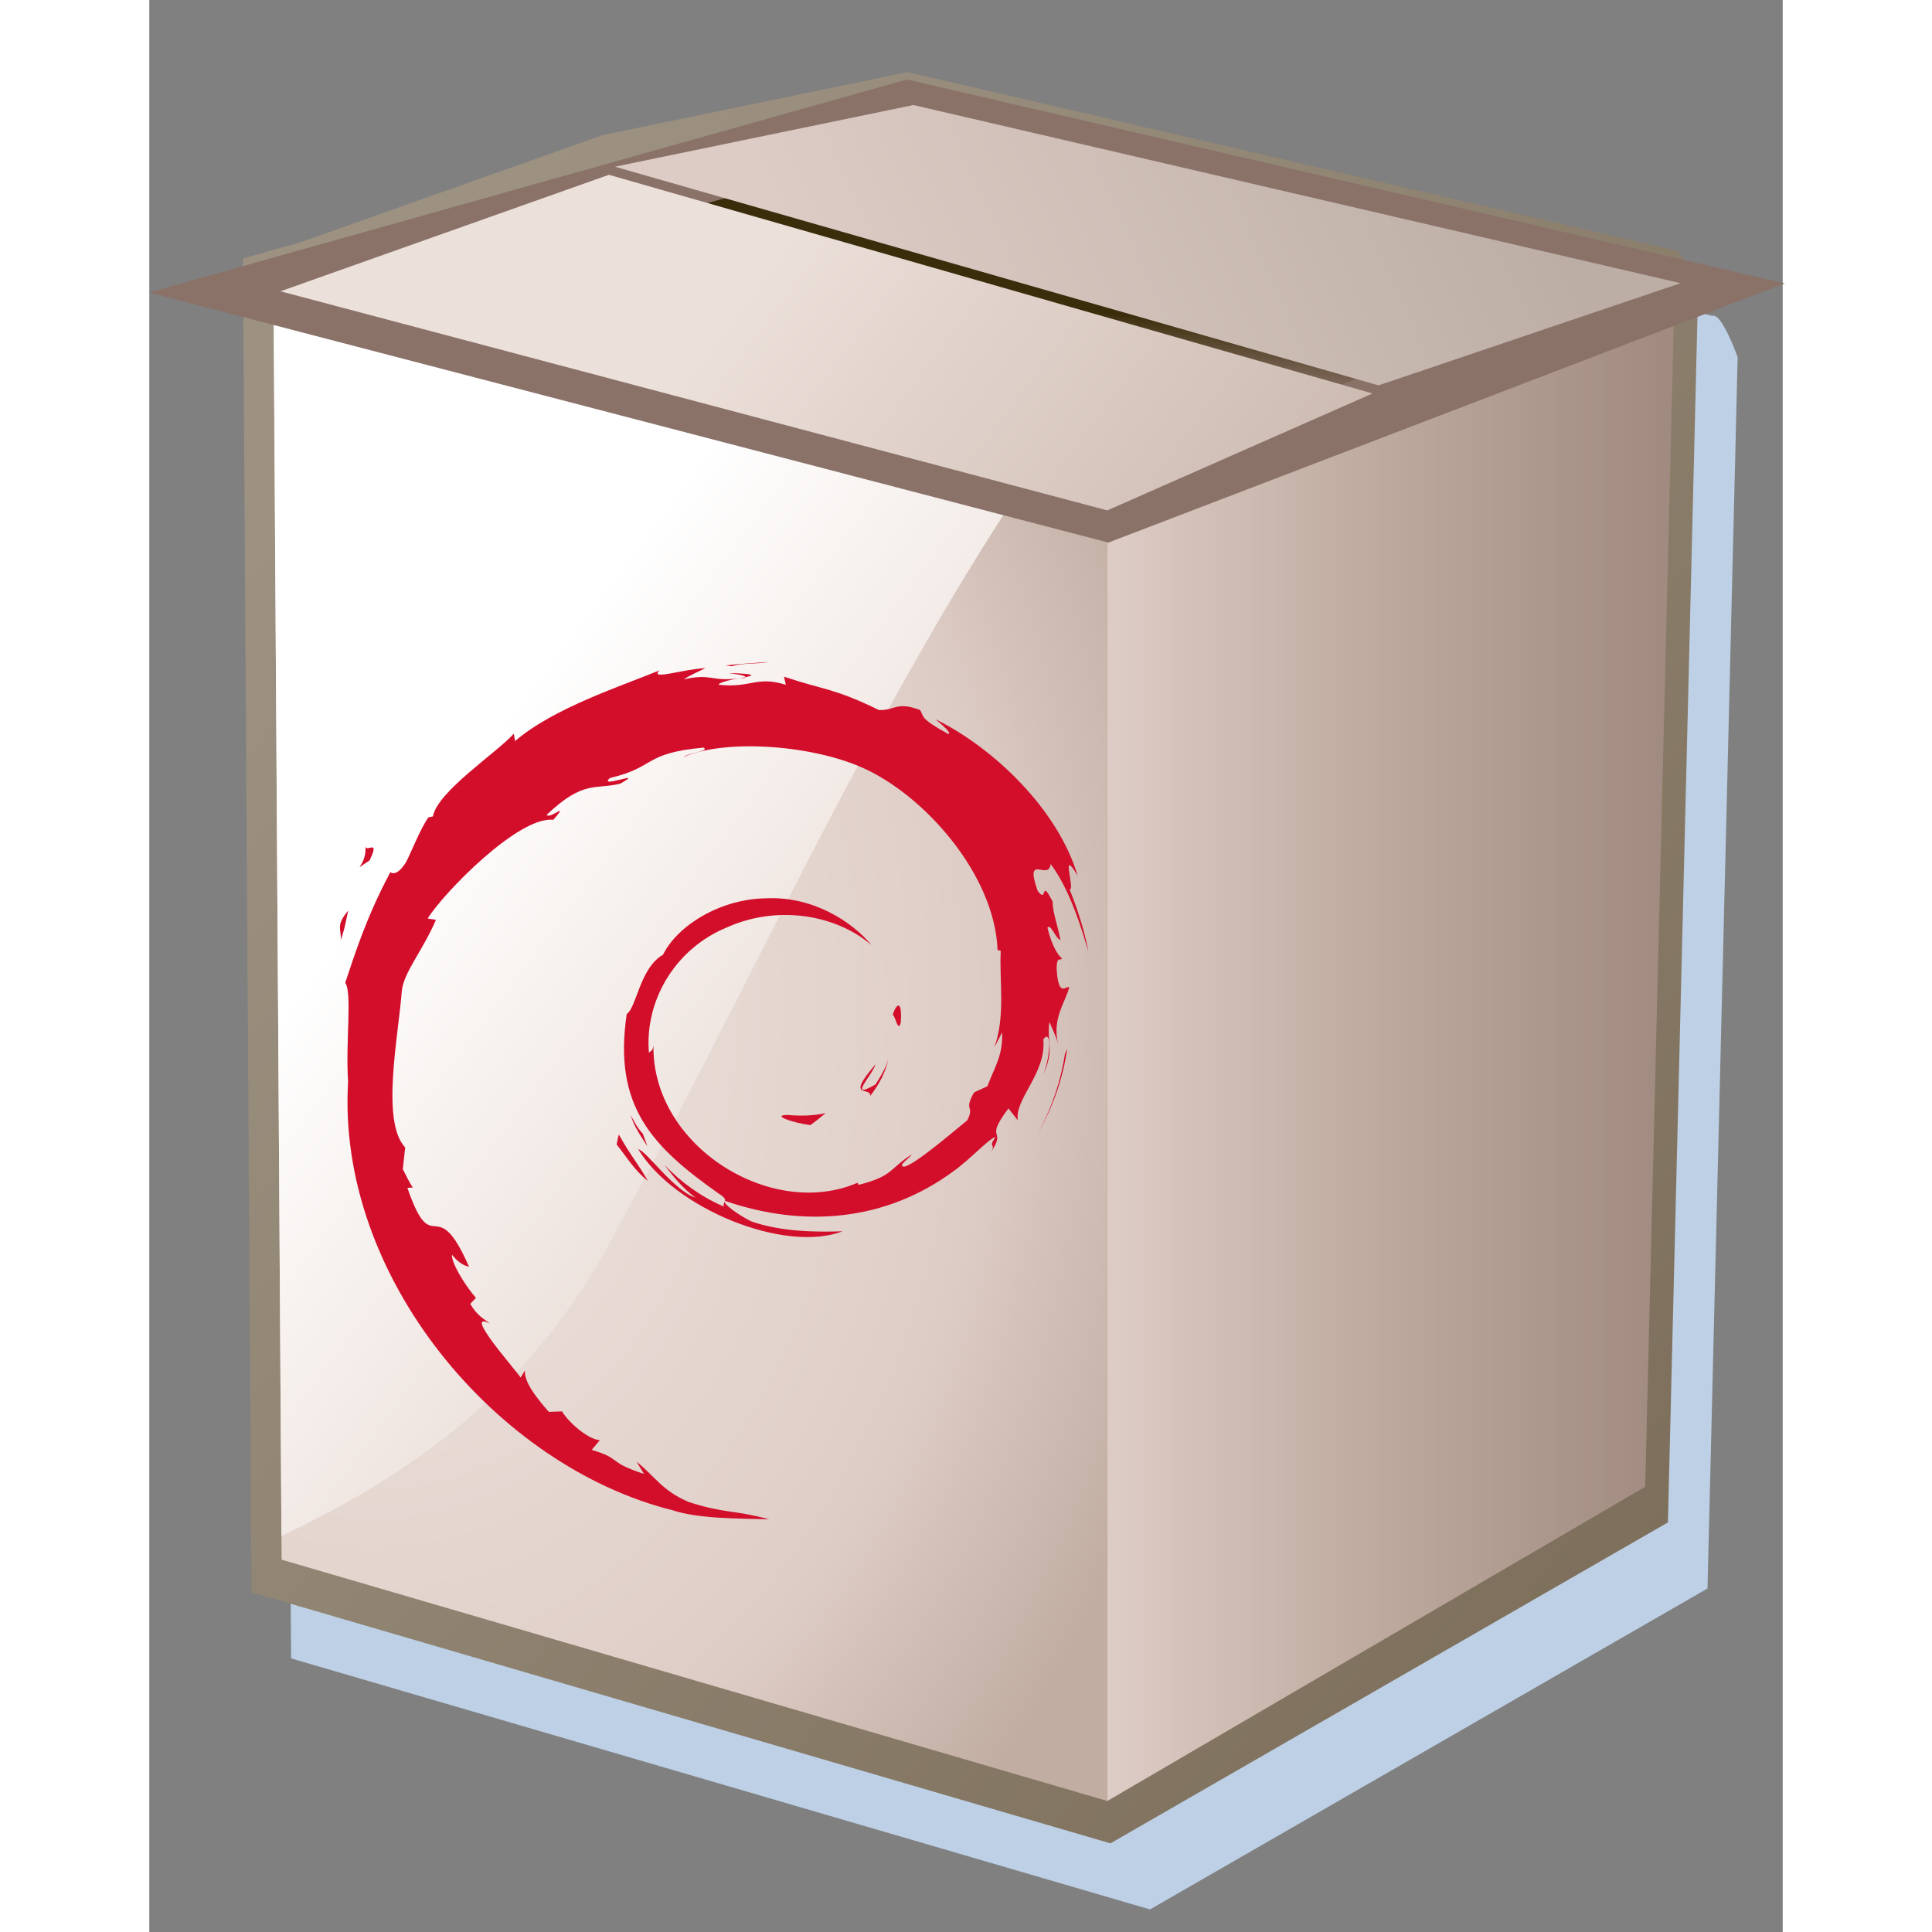<?xml version="1.0" encoding="UTF-8" standalone="no"?>
<!DOCTYPE svg PUBLIC "-//W3C//DTD SVG 20010904//EN"
"http://www.w3.org/TR/2001/REC-SVG-20010904/DTD/svg10.dtd">
<!-- Created with Sodipodi ("http://www.sodipodi.com/") -->
<svg
   width="48pt"
   height="48pt"
   viewBox="0 0 204.756 242.184"
   style="overflow:visible;enable-background:new 0 0 204.756 242.184"
   xml:space="preserve"
   id="svg2157"
   sodipodi:version="0.32pre"
   sodipodi:docname="/home/cschalle/gnome-themes-extras/Nuvola/icons/scalable/mimetypes/gnome-mime-application-x-deb.svg"
   sodipodi:docbase="/home/cschalle/gnome-themes-extras/Nuvola/icons/scalable/mimetypes"
   xmlns="http://www.w3.org/2000/svg"
   xmlns:sodipodi="http://sodipodi.sourceforge.net/DTD/sodipodi-0.dtd"
   xmlns:xml="http://www.w3.org/XML/1998/namespace"
   xmlns:xlink="http://www.w3.org/1999/xlink">
  <rect x="0" y="0" width="204.756" height="242.184" fill="#808080" stroke="none"/>
  <defs
     id="defs2291" />
  <sodipodi:namedview
     id="base" />
  <g
     id="g2215"
     style="font-size:12;stroke:#000000;"
     transform="matrix(1.24,0,0,1.657,-21.52,-140.401)">
    <path
       style="fill:#BDD0E5;stroke:none;"
       d="M97.521,95.263l-30.335,4.691c0,0-30.409,8.072-30.563,8.113c-0.149,0.031-5.796,1.219-5.796,1.219     l0.861,100.906l86.832,18.991l56.357-24.279l3.05-93.156c0,0-1.614-3.388-2.552-3.119c-1.359-0.236-77.357-13.442-77.357-13.442     L97.521,95.263z"
       id="path2216" />
    <linearGradient
       id="XMLID_5_"
       gradientUnits="userSpaceOnUse"
       x1="48.795"
       y1="103.673"
       x2="196.73"
       y2="251.608">
      <stop
         offset="0"
         style="stop-color:#9D9282"
         id="stop2218" />
      <stop
         offset="1"
         style="stop-color:#72634D"
         id="stop2219" />
    </linearGradient>
    <path
       style="fill:url(#XMLID_5_);stroke:none;"
       d="M93.521,90.263l-30.335,4.691c0,0-30.409,8.072-30.563,8.113c-0.149,0.031-5.796,1.219-5.796,1.219     l0.861,100.906l86.832,18.991l56.357-24.279l3.05-93.156c0,0-1.614-3.388-2.552-3.119c-1.359-0.236-77.357-13.442-77.357-13.442     L93.521,90.263z"
       id="path2223" />
    <radialGradient
       id="XMLID_6_"
       cx="-318.725"
       cy="158.487"
       r="85.76"
       fx="-318.725"
       fy="158.487"
       gradientTransform="matrix(1 0 0 1 358.811 2.188)"
       gradientUnits="userSpaceOnUse">
      <stop
         offset="0"
         style="stop-color:#ECE0DA"
         id="stop2225" />
      <stop
         offset="0.315"
         style="stop-color:#E9DCD6"
         id="stop2226" />
      <stop
         offset="0.643"
         style="stop-color:#E0D0C9"
         id="stop2227" />
      <stop
         offset="0.725"
         style="stop-color:#DDCCC5"
         id="stop2228" />
      <stop
         offset="1"
         style="stop-color:#C1ADA2"
         id="stop2229" />
    </radialGradient>
    <path
       style="fill:url(#XMLID_6_);stroke:none;"
       d="M114.204,220.979l-83.473-18.256l-0.819-95.955l84.292,16.441V220.979z"
       id="path2239" />
    <linearGradient
       id="XMLID_7_"
       gradientUnits="userSpaceOnUse"
       x1="114.95"
       y1="163.873"
       x2="193.95"
       y2="163.873">
      <stop
         offset="0"
         style="stop-color:#DDCCC5"
         id="stop2241" />
      <stop
         offset="0.298"
         style="stop-color:#C1ADA2"
         id="stop2242" />
      <stop
         offset="1"
         style="stop-color:#8A7269"
         id="stop2243" />
    </linearGradient>
    <path
       style="fill:url(#XMLID_7_);stroke:none;"
       d="M114.204,220.979l54.376-23.771l2.965-90.44l-57.341,16.441V220.979z"
       id="path2249" />
    <linearGradient
       id="XMLID_8_"
       gradientUnits="userSpaceOnUse"
       x1="77.996"
       y1="171.07"
       x2="49.609"
       y2="142.684">
      <stop
         offset="0"
         style="stop-color:#ECE0DA"
         id="stop2251" />
      <stop
         offset="1"
         style="stop-color:#FFFFFF"
         id="stop2252" />
    </linearGradient>
    <path
       style="fill:url(#XMLID_8_);stroke:none;"
       d="M30.716,200.93c12.813-4.556,25.172-10.833,33.559-22.673c14.134-19.481,26.125-39.677,41.319-56.727     l-75.682-14.763L30.716,200.93z"
       id="path2256" />
    <linearGradient
       id="XMLID_9_"
       gradientUnits="userSpaceOnUse"
       x1="-258.504"
       y1="110.048"
       x2="-258.13"
       y2="105.181"
       gradientTransform="matrix(1 0 0 1 358.811 2.188)">
      <stop
         offset="0"
         style="stop-color:#8A7269"
         id="stop2258" />
      <stop
         offset="0.175"
         style="stop-color:#836C60"
         id="stop2259" />
      <stop
         offset="0.456"
         style="stop-color:#6F5B49"
         id="stop2260" />
      <stop
         offset="0.804"
         style="stop-color:#4F3F23"
         id="stop2261" />
      <stop
         offset="1"
         style="stop-color:#3A2D0B"
         id="stop2262" />
    </linearGradient>
    <path
       style="fill:url(#XMLID_9_);stroke:#8A7269;stroke-width:5;"
       d="M114.204,123.209l-84.292-16.441L93.99,93.29l77.554,13.478L114.204,123.209z"
       id="path2272" />
    <linearGradient
       id="XMLID_10_"
       gradientUnits="userSpaceOnUse"
       x1="91.351"
       y1="118.345"
       x2="147.716"
       y2="83.627">
      <stop
         offset="0"
         style="stop-color:#DDCCC5"
         id="stop2274" />
      <stop
         offset="1"
         style="stop-color:#BCAEA5"
         id="stop2275" />
    </linearGradient>
    <path
       style="fill:url(#XMLID_10_);stroke:none;"
       d="M172.157,106.155L94.603,92.678l-30.175,4.666l77.195,16.542L172.157,106.155z"
       id="path2279" />
    <linearGradient
       id="XMLID_11_"
       gradientUnits="userSpaceOnUse"
       x1="79.653"
       y1="104.473"
       x2="129.687"
       y2="154.507">
      <stop
         offset="0"
         style="stop-color:#ECE0DA"
         id="stop2281" />
      <stop
         offset="1"
         style="stop-color:#C1ADA2"
         id="stop2282" />
    </linearGradient>
    <path
       style="fill:url(#XMLID_11_);stroke:none;"
       d="M114.204,123.343l-83.586-16.574l33.197-8.813l77.196,16.543L114.204,123.343z"
       id="path2286" />
  </g>
  <g
     id="Layer_x0020_1"
     transform="matrix(1.077,0,0,0.991,23.897,82.982)">
    <g
       style="fill-rule:nonzero;fill:#D30E2B;"
       id="g156">
      <g
         id="g157">
        <path
           d="M52.068,57.297c-1.797,0.025,0.34,0.926,2.687,1.287c0.648-0.508,1.235-1.018,1.76-1.516c-1.461,0.357-2.948,0.365-4.446,0.229z"
           id="path158"
           style="fill-rule:evenodd;" />
        <path
           d="M61.714,54.893c1.07-1.477,1.85-3.094,2.124-4.766c-0.24,1.191-0.886,2.221-1.496,3.307c-3.358,2.115-0.316-1.256-0.002-2.537c-3.61,4.547-0.496,2.727-0.626,3.996z"
           id="path159"
           style="fill-rule:evenodd;" />
        <path
           d="M65.273,45.629c0.218-3.236-0.637-2.213-0.924-0.979c0.335,0.174,0.6,2.281,0.924,0.979z"
           id="path160"
           style="fill-rule:evenodd;" />
        <path
           d="M45.254,1.398c0.959,0.172,2.073,0.305,1.915,0.533c1.05-0.23,1.288-0.441-1.915-0.533z"
           id="path161"
           style="fill-rule:evenodd;" />
        <path
           d="M47.169,1.932l-0.677,0.141l0.631-0.057l0.046-0.084z"
           id="path162"
           style="fill-rule:evenodd;" />
        <path
           d="M77.074,46.855c0.107,2.906-0.849,4.316-1.713,6.812l-1.553,0.775c-1.271,2.469,0.124,1.568-0.787,3.531c-1.984,1.764-6.02,5.52-7.312,5.863c-0.944-0.021,0.639-1.113,0.846-1.541c-2.656,1.824-2.132,2.738-6.194,3.846l-0.118-0.264     c-10.019,4.713-23.935-4.627-23.752-17.371c-0.106,0.809-0.304,0.607-0.525,0.934c-0.518-6.557,3.027-13.143,9.007-15.832c5.849-2.895,12.704-1.707,16.894,2.197c-2.301-3.014-6.881-6.209-12.309-5.91c-5.317,0.084-10.291,3.463-11.951,7.131     c-2.724,1.715-3.04,6.611-4.227,7.508c-1.599,11.736,3.003,16.807,10.787,22.771c1.224,0.826,0.344,0.951,0.51,1.58c-2.586-1.211-4.954-3.039-6.901-5.277c1.033,1.512,2.148,2.982,3.589,4.137c-2.438-0.826-5.695-5.908-6.646-6.115     c4.203,7.525,17.051,13.197,23.78,10.383c-3.113,0.115-7.068,0.064-10.566-1.229c-1.471-0.756-3.468-2.322-3.11-2.615c9.182,3.43,18.667,2.598,26.611-3.771c2.021-1.574,4.229-4.252,4.868-4.289c-0.961,1.445,0.164,0.695-0.574,1.971     c2.013-3.248-0.875-1.322,2.081-5.609l1.092,1.504c-0.406-2.697,3.35-5.971,2.967-10.234c0.862-1.305,0.961,1.402,0.047,4.402c1.269-3.328,0.336-3.863,0.66-6.609c0.353,0.924,0.815,1.904,1.053,2.879c-0.827-3.217,0.846-5.416,1.261-7.285     c-0.409-0.182-1.275,1.422-1.473-2.377c0.028-1.65,0.459-0.865,0.624-1.271c-0.323-0.186-1.174-1.451-1.69-3.877c0.374-0.57,1.002,1.479,1.511,1.562c-0.327-1.93-0.892-3.4-0.916-4.881c-1.49-3.113-0.527,0.416-1.736-1.336c-1.585-4.947,1.316-1.148,1.513-3.396     c2.404,3.482,3.774,8.881,4.405,11.117c-0.481-2.727-1.257-5.367-2.205-7.922c0.731,0.307-1.176-5.609,0.95-1.691C83.6,18.703,76.155,10.898,69.306,7.236c0.837,0.768,1.896,1.73,1.516,1.881c-3.406-2.027-2.808-2.186-3.296-3.043     c-2.773-1.129-2.956,0.092-4.794,0.002c-5.229-2.773-6.238-2.479-11.051-4.217l0.219,1.023c-3.465-1.154-4.038,0.438-7.782,0.004c-0.228-0.178,1.199-0.645,2.375-0.814c-3.35,0.441-3.192-0.66-6.471,0.121c0.808-0.566,1.662-0.941,2.524-1.424     c-2.732,0.166-6.522,1.59-5.353,0.295c-4.456,1.988-12.37,4.779-16.811,8.943l-0.141-0.934c-2.034,2.443-8.874,7.297-9.419,10.461l-0.544,0.127c-1.059,1.793-1.744,3.824-2.584,5.67c-1.385,2.359-2.03,0.908-1.833,1.277C3.139,32.133,1.785,36.773,0.616,40.58     c0.833,1.244,0.021,7.494,0.335,12.496c-1.367,24.705,17.338,48.691,37.785,54.229c2.997,1.072,7.453,1.031,11.244,1.141c-4.473-1.279-5.051-0.678-9.407-2.197c-3.143-1.48-3.832-3.17-6.058-5.102l0.881,1.557c-4.366-1.545-2.539-1.912-6.091-3.037l0.94-1.229     c-1.415-0.107-3.748-2.385-4.386-3.646l-1.548,0.061c-1.86-2.295-2.852-3.949-2.779-5.23l-0.5,0.891c-0.566-0.973-6.843-8.607-3.587-6.83c-0.604-0.553-1.409-0.9-2.281-2.484l0.663-0.758c-1.566-2.016-2.884-4.6-2.783-5.461c0.836,1.129,1.415,1.34,1.989,1.533     c-3.957-9.818-4.179-0.541-7.176-9.994l0.634-0.051c-0.485-0.732-0.781-1.527-1.172-2.307l0.276-2.75c-2.848-3.289-0.795-14.002-0.384-19.877c0.284-2.389,2.378-4.932,3.97-8.92l-0.971-0.166c1.854-3.234,10.587-12.988,14.631-12.486     c1.959-2.461-0.39-0.01-0.772-0.629c4.303-4.453,5.656-3.146,8.561-3.947c3.132-1.859-2.688,0.725-1.203-0.709c5.414-1.383,3.837-3.145,10.899-3.846c0.745,0.424-1.729,0.654-2.35,1.205c4.511-2.207,14.275-1.705,20.616,1.225     c7.359,3.439,15.627,13.605,15.953,23.17l0.371,0.1c-0.187,3.803,0.583,8.199-0.751,12.238l0.907-1.912z"
           id="path163"
           style="fill-rule:evenodd;" />
        <path
           d="M32.454,59.764l-0.252,1.26c1.182,1.604,2.118,3.342,3.626,4.596c-1.085-2.117-1.891-2.992-3.374-5.855z"
           id="path164"
           style="fill-rule:evenodd;" />
        <path
           d="M35.246,59.654c-0.625-0.691-0.994-1.523-1.409-2.352c0.396,1.457,1.208,2.709,1.963,3.982l-0.554-1.631z"
           id="path165"
           style="fill-rule:evenodd;" />
        <path
           d="M84.65,48.916l-0.263,0.662c-0.484,3.438-1.529,6.84-3.131,9.994c1.769-3.328,2.912-6.969,3.394-10.656z"
           id="path166"
           style="fill-rule:evenodd;" />
        <path
           d="M45.61,0.537C46.825,0.092,48.597,0.293,49.886,0c-1.681,0.141-3.352,0.225-5.004,0.438l0.729,0.1z"
           id="path167"
           style="fill-rule:evenodd;" />
        <path
           d="M2.954,23.219c0.28,2.592-1.949,3.598,0.494,1.889c1.311-2.951-0.512-0.814-0.494-1.889z"
           id="path168"
           style="fill-rule:evenodd;" />
        <path
           d="M0.082,35.215c0.563-1.729,0.665-2.766,0.881-3.766c-1.557,1.988-0.717,2.412-0.881,3.766z"
           id="path169"
           style="fill-rule:evenodd;" />
      </g>
    </g>
  </g>
</svg>
